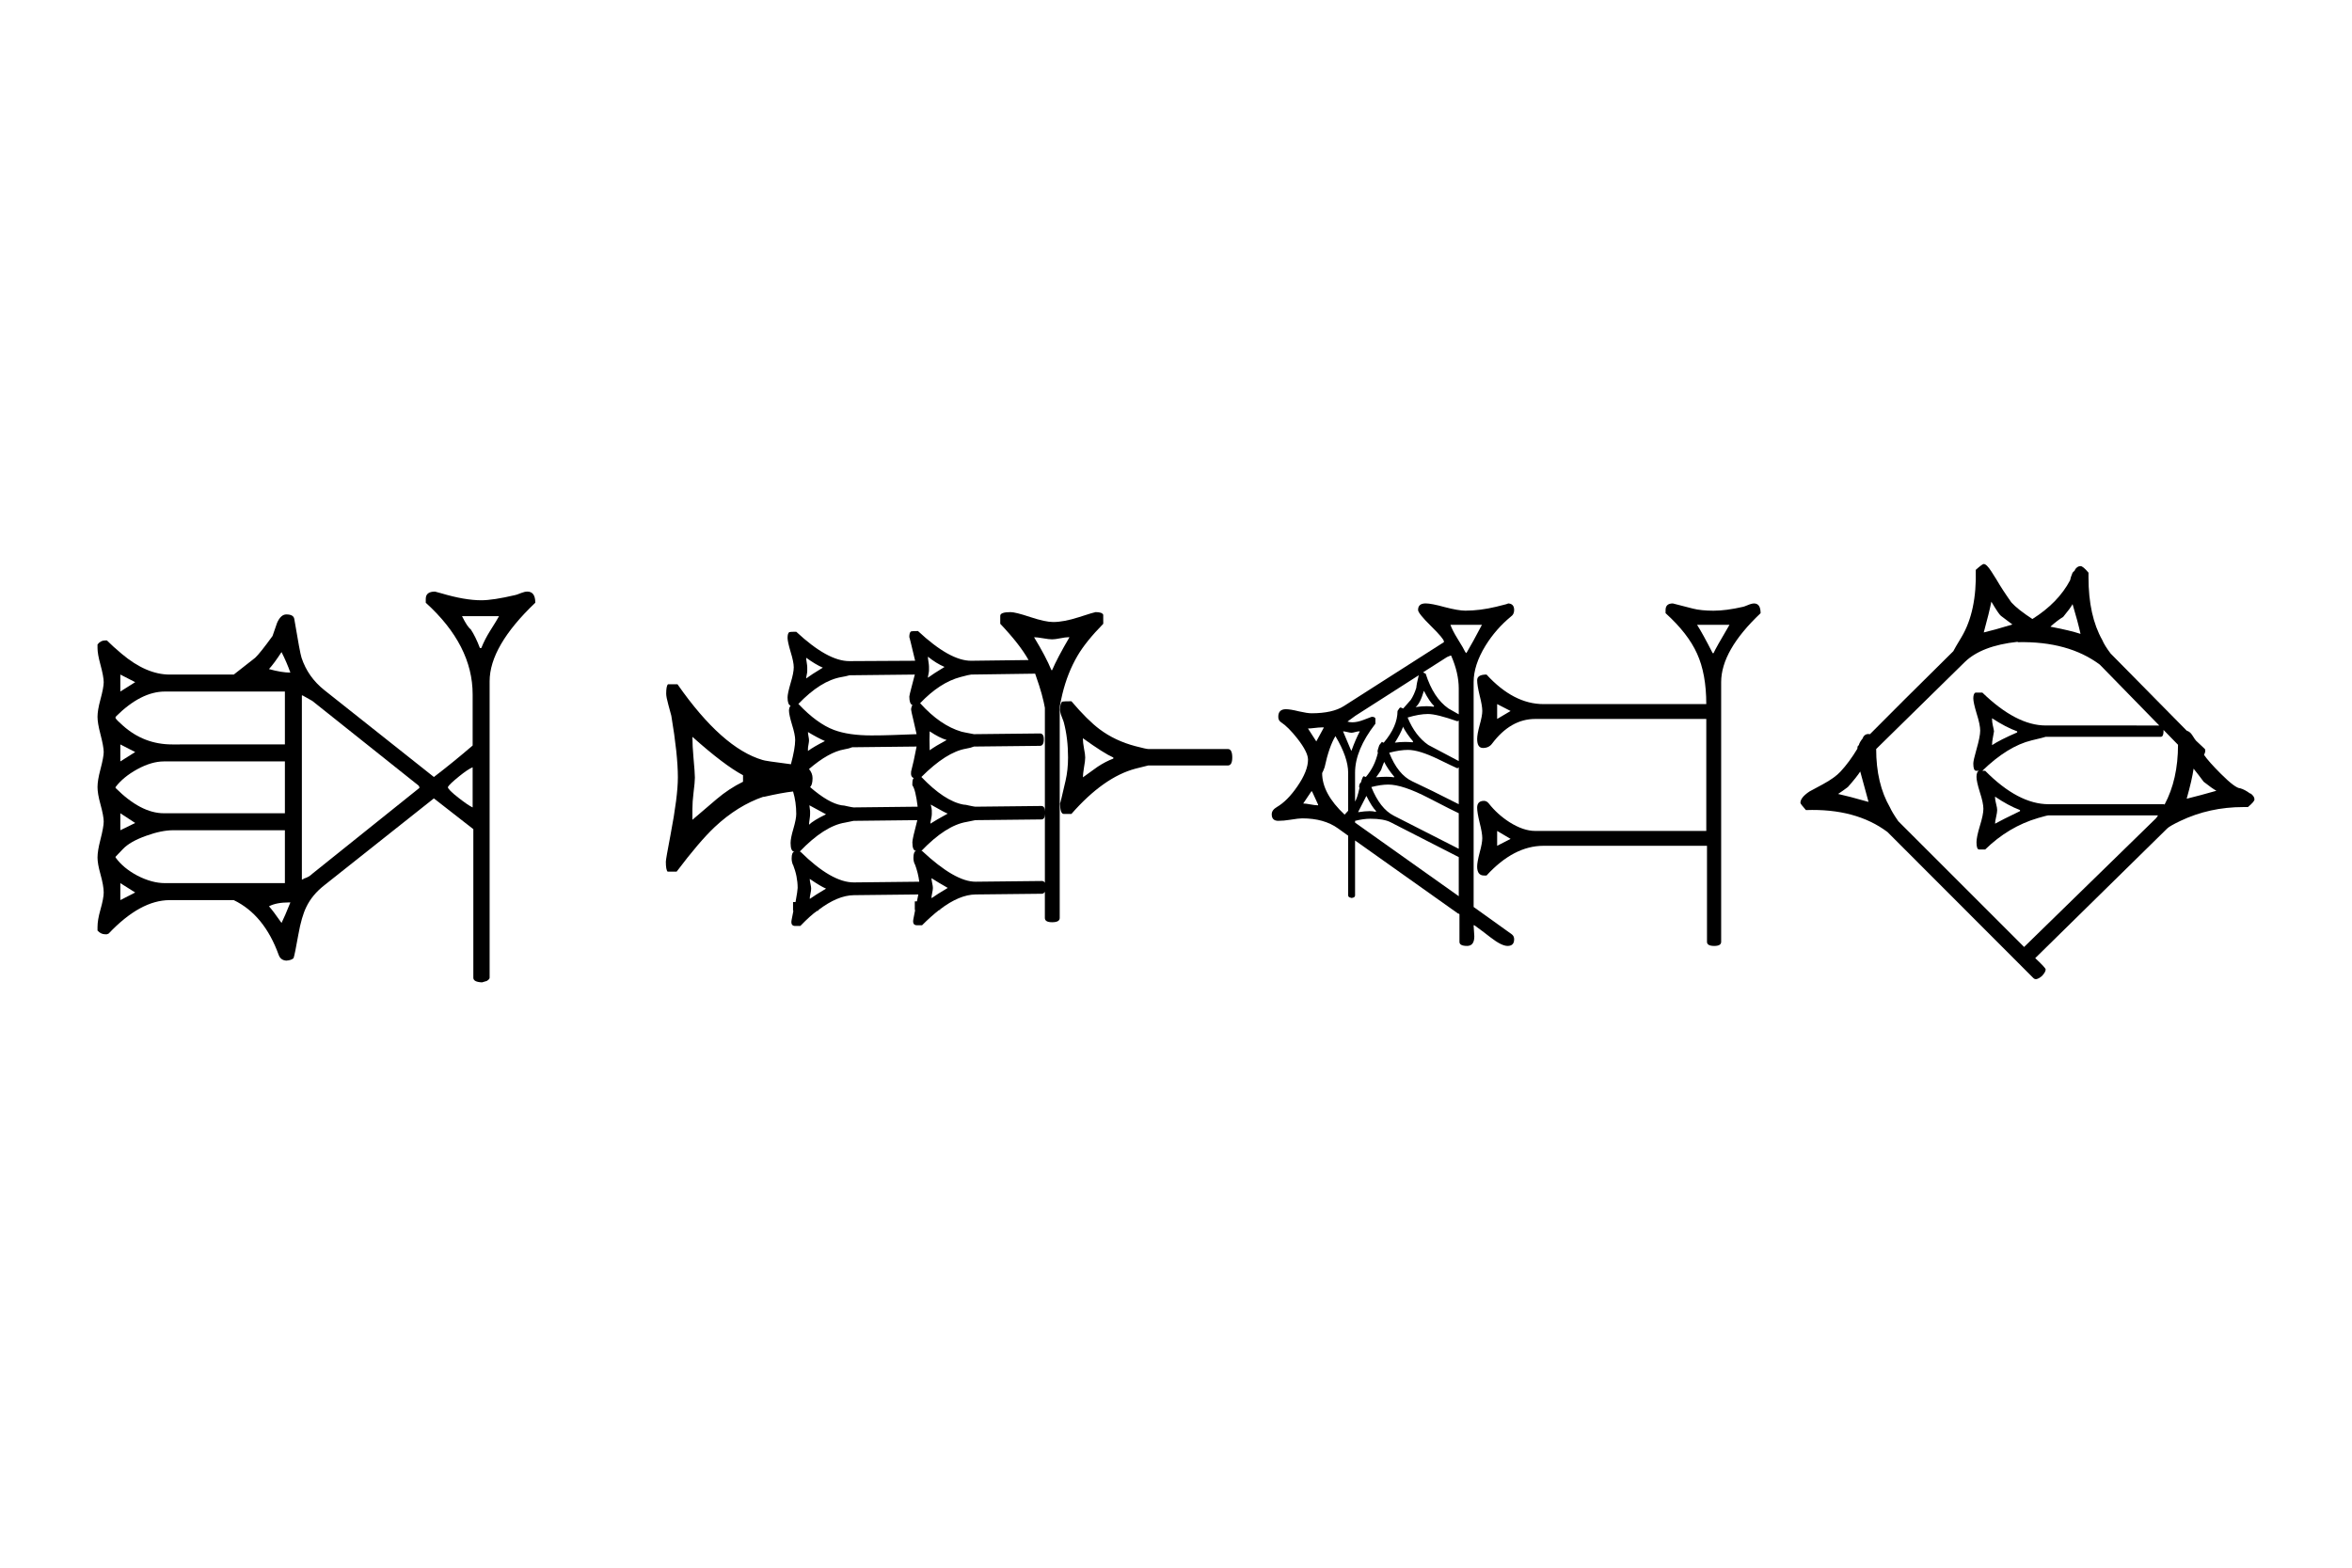 <?xml version="1.0" encoding="UTF-8" standalone="no"?>
<!-- Created with Inkscape (http://www.inkscape.org/) -->

<svg
   xmlns:dc="http://purl.org/dc/elements/1.1/"
   xmlns:cc="http://creativecommons.org/ns#"
   xmlns:rdf="http://www.w3.org/1999/02/22-rdf-syntax-ns#"
   xmlns:svg="http://www.w3.org/2000/svg"
   xmlns="http://www.w3.org/2000/svg"
   xmlns:sodipodi="http://sodipodi.sourceforge.net/DTD/sodipodi-0.dtd"
   xmlns:inkscape="http://www.inkscape.org/namespaces/inkscape"
   width="900"
   height="600"
   viewBox="0 0 238.125 158.75"
   version="1.1"
   id="svg8"
   sodipodi:docname="flag.svg"
   inkscape:version="0.92.4 (unknown)">
  <defs
     id="defs2" />
  <sodipodi:namedview
     id="base"
     pagecolor="#ffffff"
     bordercolor="#666666"
     borderopacity="1.0"
     inkscape:pageopacity="0.0"
     inkscape:pageshadow="2"
     inkscape:zoom="0.35"
     inkscape:cx="-154.28571"
     inkscape:cy="548.57143"
     inkscape:document-units="mm"
     inkscape:current-layer="layer1"
     showgrid="false"
     units="px"
     inkscape:window-width="1920"
     inkscape:window-height="1136"
     inkscape:window-x="0"
     inkscape:window-y="27"
     inkscape:window-maximized="1" />
  <g
     inkscape:label="Layer 1"
     inkscape:groupmode="layer"
     id="layer1"
     transform="translate(0,-138.25)">
    <g
       aria-label="𒊭 𒀝𒅗𒁲"
       style="font-style:normal;font-variant:normal;font-weight:normal;font-stretch:semi-condensed;font-size:36.689px;line-height:125%;font-family:Akkadian;-inkscape-font-specification:'Akkadian, Semi-Condensed';font-variant-ligatures:normal;font-variant-caps:normal;font-variant-numeric:normal;font-feature-settings:normal;text-align:center;letter-spacing:0px;word-spacing:0px;writing-mode:lr-tb;text-anchor:middle;fill:#000000;fill-opacity:1;stroke:none;stroke-width:0.265px;stroke-linecap:butt;stroke-linejoin:miter;stroke-opacity:1"
       id="text3715">
      <path
         d="m 54.193,199.285 q -4.622,4.407 -4.622,7.954 v 30.025 q 0,0.143 -0.287,0.322 -0.269,0.09 -0.484,0.143 -0.878,-0.036 -0.878,-0.466 v -15.048 l -3.995,-3.117 -11.089,8.796 q -1.236,0.967 -1.827,2.203 -0.484,0.985 -0.806,2.795 -0.358,2.024 -0.484,2.383 -0.215,0.215 -0.734,0.251 -0.573,-0.036 -0.77,-0.573 -1.469,-4.067 -4.55,-5.553 h -6.485 q -2.974,0 -6.181,3.386 l -0.179,0.072 h -0.179 q -0.43,0 -0.77,-0.376 v -0.358 q 0,-0.717 0.287,-1.72 0.34,-1.2 0.34,-1.774 0,-0.681 -0.34,-1.899 -0.287,-1.021 -0.287,-1.648 0,-0.663 0.287,-1.774 0.34,-1.326 0.34,-1.863 0,-0.555 -0.34,-1.791 -0.287,-1.039 -0.287,-1.702 0,-0.681 0.287,-1.756 0.34,-1.29 0.34,-1.791 0,-0.537 -0.34,-1.845 -0.287,-1.093 -0.287,-1.72 0,-0.663 0.287,-1.72 0.34,-1.254 0.34,-1.791 0,-0.555 -0.34,-1.809 -0.287,-1.057 -0.287,-1.648 v -0.358 q 0.305,-0.412 0.77,-0.412 h 0.179 q 0.609,0.609 1.505,1.361 2.49,2.096 4.855,2.096 h 6.485 q 1.917,-1.487 2.168,-1.702 0.484,-0.448 1.756,-2.203 0.233,-0.663 0.466,-1.344 0.376,-0.842 0.932,-0.842 0.734,0 0.806,0.466 0.573,3.44 0.734,3.923 0.645,1.953 2.311,3.278 l 11.089,8.796 q 1.881,-1.433 3.923,-3.189 v -5.177 q 0,-4.98 -4.747,-9.28 v -0.394 q 0,-0.735 0.932,-0.735 0.251,0.072 0.663,0.179 2.347,0.699 4.031,0.699 1.182,0 3.404,-0.52 0.09,0 0.627,-0.215 0.358,-0.143 0.627,-0.143 0.806,0 0.806,1.129 z m -3.672,1.362 h -3.744 q 0.555,1.111 0.878,1.326 0.484,0.717 0.932,1.899 h 0.143 q 0.34,-0.86 0.878,-1.72 0.717,-1.129 0.914,-1.505 z m -2.669,19.366 v -4.067 q -0.502,0.215 -1.362,0.914 -1.021,0.824 -1.147,1.093 0,0.251 1.111,1.111 0.914,0.717 1.397,0.949 z M 29.399,206.361 q -0.376,-1.057 -0.896,-2.078 -0.788,1.2 -1.272,1.72 1.29,0.358 2.168,0.358 z m 13.06,11.68 v -0.09 l -0.072,-0.143 -10.767,-8.581 q -0.107,-0.054 -0.985,-0.555 h -0.072 v 18.649 q 0.107,0 0.215,-0.107 0.502,-0.143 0.842,-0.484 z m -13.615,-4.407 v -5.356 H 16.698 q -2.436,0 -4.998,2.562 v 0.143 q 0.161,0.233 0.734,0.734 2.132,1.917 4.998,1.917 z m -15.156,-6.306 -1.505,-0.77 v 1.72 z m 15.156,13.275 v -5.249 H 16.59 q -1.236,0 -2.687,0.788 -1.433,0.788 -2.203,1.809 v 0.09 q 2.562,2.562 4.891,2.562 z m -15.156,-6.198 -1.505,-0.77 v 1.72 z m 15.711,15.227 h -0.125 q -1.29,0 -2.042,0.394 0.394,0.43 1.272,1.684 0.322,-0.645 0.896,-2.078 z m -0.555,-1.953 v -5.356 H 17.54 q -1.182,0 -2.723,0.555 -1.666,0.591 -2.383,1.361 -0.251,0.269 -0.734,0.77 v 0.072 q 0.77,1.075 2.221,1.845 1.469,0.752 2.777,0.752 z m -15.156,-6.091 -1.505,-0.985 v 1.72 z m 0,7.04 -1.505,-0.949 v 1.72 z"
         style=""
         id="path3773" />
      <path
         d="m 124.758,214.96 q 0,0.806 -0.448,0.806 h -8.062 q -0.251,0.054 -1.29,0.322 -3.225,0.86 -6.485,4.586 h -0.77 q -0.376,0 -0.376,-1.093 0,0.143 0.555,-2.275 0.251,-1.093 0.251,-2.347 0,-1.953 -0.43,-3.565 -0.018,-0.09 -0.233,-0.627 -0.143,-0.358 -0.143,-0.663 0,-0.681 0.233,-0.806 0.161,-0.036 0.914,-0.036 1.63,1.917 2.848,2.83 1.576,1.182 3.637,1.72 1.093,0.287 1.29,0.287 h 8.062 q 0.448,0 0.448,0.86 z m -13.06,-13.543 q -1.756,1.791 -2.598,3.225 -1.021,1.738 -1.541,3.887 -0.269,1.111 -0.269,1.397 v 21.282 q 0,0.43 -0.77,0.43 -0.734,0 -0.734,-0.43 v -2.651 q -0.125,0.197 -0.287,0.197 l -6.718,0.072 q -1.648,0.018 -3.601,1.505 v 0.072 h -0.107 q -0.824,0.645 -1.72,1.541 h -0.52 q -0.484,0 -0.358,-0.627 l 0.179,-0.914 h -0.036 v -0.878 h 0.215 q 0.054,-0.287 0.143,-0.699 l -6.521,0.072 q -1.648,0.018 -3.601,1.505 v 0.072 h -0.107 q -0.645,0.43 -1.72,1.541 h -0.52 q -0.484,0 -0.358,-0.627 l 0.179,-0.914 h -0.036 v -0.878 h 0.251 q 0.215,-1.182 0.215,-1.433 0,-1.164 -0.466,-2.347 v 0.036 q -0.143,-0.322 -0.143,-0.663 0,-0.663 0.287,-0.699 -0.394,0 -0.394,-0.878 0,-0.484 0.287,-1.451 0.287,-0.985 0.287,-1.487 0,-1.2 -0.322,-2.275 -1.057,0.107 -3.01,0.555 l 0.036,-0.036 q -2.633,0.896 -4.962,3.081 -1.541,1.451 -3.852,4.514 h -0.914 q -0.179,-0.179 -0.179,-1.003 0,-0.251 0.484,-2.777 0.734,-3.834 0.734,-5.768 0,-2.293 -0.663,-6.234 -0.072,-0.287 -0.305,-1.129 -0.215,-0.77 -0.215,-1.111 0,-0.77 0.179,-0.949 h 0.967 q 4.514,6.467 8.617,7.667 0.197,0.09 2.866,0.43 0.43,-1.612 0.43,-2.454 0,-0.537 -0.322,-1.559 -0.305,-1.021 -0.305,-1.415 0,-0.305 0.161,-0.502 -0.305,-0.107 -0.305,-0.842 0,-0.376 0.305,-1.433 0.322,-1.057 0.322,-1.612 0,-0.537 -0.322,-1.576 -0.305,-1.039 -0.305,-1.397 0,-0.484 0.179,-0.591 0.125,-0.036 0.699,-0.036 3.207,2.992 5.392,2.974 l 6.646,-0.036 q -0.591,-2.508 -0.591,-2.383 0,-0.484 0.179,-0.591 0.125,-0.036 0.699,-0.036 3.243,3.028 5.392,3.01 l 5.804,-0.072 q -0.878,-1.576 -2.866,-3.672 v -0.806 q 0,-0.376 1.039,-0.376 0.502,0 2.006,0.502 1.523,0.502 2.311,0.502 1.075,0 2.58,-0.484 1.612,-0.52 1.72,-0.52 0.663,0 0.77,0.269 z m -3.422,1.361 h -0.107 q -0.287,0 -0.824,0.107 -0.537,0.107 -0.824,0.107 -0.305,0 -0.914,-0.107 -0.609,-0.107 -0.914,-0.107 1.2,1.971 1.756,3.332 h 0.072 q 0.52,-1.218 1.756,-3.332 z m 4.443,12.289 v -0.107 q -0.967,-0.43 -3.081,-1.953 v 0.107 q 0,0.305 0.107,0.914 0.125,0.609 0.125,0.932 0,0.34 -0.125,1.021 -0.107,0.663 -0.107,0.985 1.147,-0.842 1.469,-1.057 0.806,-0.537 1.612,-0.842 z m -17.09,-9.28 q -0.842,-0.358 -1.684,-1.039 0,0.161 0.054,0.502 0.054,0.34 0.054,0.502 v 0.394 q 0,0.125 -0.054,0.376 -0.054,0.233 -0.054,0.358 0.502,-0.376 1.684,-1.093 z m 10.158,14.636 v -10.498 q -0.072,-0.448 -0.322,-1.397 -0.179,-0.681 -0.663,-2.06 l -6.467,0.09 q -0.161,0 -1.093,0.251 -2.096,0.555 -4.102,2.669 h 0.036 q 2.024,2.239 4.174,2.866 0.107,0.036 1.254,0.251 l 6.682,-0.072 q 0.394,0 0.394,0.591 0,0.663 -0.394,0.663 l -6.682,0.072 q -0.287,0.125 -0.806,0.215 -1.989,0.34 -4.514,2.866 2.329,2.436 4.246,2.795 0.215,0 0.627,0.107 0.412,0.09 0.591,0.107 l 6.682,-0.072 q 0.358,0 0.358,0.555 z m -9.943,-7.237 q -0.734,-0.215 -1.72,-0.878 -0.018,0.34 -0.018,0.824 0,0.484 0.018,1.093 0.591,-0.43 1.72,-1.039 z m -3.045,-0.591 q -0.072,-0.376 -0.322,-1.415 -0.233,-0.949 -0.233,-1.075 0,-0.215 0.125,-0.466 -0.305,-0.107 -0.305,-0.86 0,-0.107 0.233,-0.985 l 0.322,-1.236 -6.61,0.072 q -0.376,0.107 -0.806,0.179 -2.114,0.358 -4.389,2.741 h 0.036 q 1.863,1.971 3.583,2.616 1.487,0.555 3.78,0.555 1.111,0 2.096,-0.036 z m -9.495,-6.736 q -0.717,-0.305 -1.684,-1.003 0,0.161 0.054,0.484 0.054,0.322 0.054,0.484 v 0.394 q 0,0.125 -0.054,0.376 -0.054,0.233 -0.054,0.358 0.502,-0.376 1.684,-1.093 z m 22.483,21.784 v -6.969 q 0,0.555 -0.358,0.555 l -6.682,0.072 q -0.233,0.054 -0.878,0.179 -2.096,0.34 -4.586,2.938 h 0.072 q 3.35,3.135 5.428,3.117 l 6.718,-0.072 q 0.179,0 0.287,0.179 z m -9.835,-7.005 q -0.179,-0.036 -1.72,-0.914 0.107,0.43 0.107,0.591 v 0.394 q 0,0.161 -0.072,0.484 -0.072,0.305 -0.072,0.466 0.52,-0.34 1.756,-1.021 z m -3.045,-0.699 q -0.215,-1.756 -0.537,-2.168 v -0.179 q 0,-0.448 0.143,-0.555 -0.34,-0.107 -0.269,-0.663 0.251,-0.932 0.555,-2.526 l -6.521,0.072 q -0.287,0.125 -0.806,0.215 -1.559,0.269 -3.565,1.989 0.358,0.43 0.358,0.914 0,0.699 -0.251,0.914 1.881,1.63 3.189,1.845 0.215,0 0.627,0.107 0.412,0.09 0.591,0.107 z m -9.387,-6.646 q -0.77,-0.34 -1.72,-0.914 0,0.143 0.054,0.43 0.054,0.269 0.054,0.412 0,0.143 -0.054,0.43 -0.054,0.269 -0.054,0.412 v 0.233 q 0.609,-0.448 1.72,-1.003 z m 12.433,14.869 q -0.949,-0.537 -1.648,-0.985 0,0.161 0.072,0.502 0.072,0.322 0.072,0.484 0,0.179 -0.072,0.52 -0.072,0.322 -0.072,0.502 h 0.036 q 0.466,-0.34 1.612,-1.021 z m -2.884,-0.627 q -0.107,-0.878 -0.448,-1.791 v 0.036 q -0.143,-0.287 -0.143,-0.663 0,-0.663 0.287,-0.699 -0.394,0 -0.394,-0.878 0,-0.34 0.502,-2.239 l -6.449,0.072 q -0.233,0.054 -0.878,0.179 -2.096,0.34 -4.586,2.938 h 0.072 q 3.171,3.135 5.428,3.117 z m -9.441,-6.825 q -0.287,-0.143 -1.684,-0.914 0.072,0.484 0.072,0.591 v 0.322 q 0,0.179 -0.054,0.537 -0.054,0.34 -0.054,0.52 0.43,-0.43 1.72,-1.057 z m -8.402,-3.296 v -0.663 q -1.917,-1.021 -5.124,-3.887 0,0.932 0.107,2.096 0.143,1.559 0.143,2.042 0,0.43 -0.143,1.576 -0.107,0.86 -0.107,1.576 v 1.111 q 0.914,-0.788 2.454,-2.096 1.272,-1.075 2.669,-1.756 z m 8.402,10.82 q -0.555,-0.233 -1.648,-0.985 0,0.161 0.072,0.502 0.072,0.322 0.072,0.484 0,0.179 -0.072,0.52 -0.072,0.322 -0.072,0.502 h 0.036 q 0.466,-0.34 1.612,-1.021 z"
         style=""
         id="path3775" />
      <path
         d="m 178.251,200.342 q -3.995,3.78 -3.995,6.987 v 26.298 q 0,0.412 -0.699,0.412 -0.735,0 -0.735,-0.412 v -9.728 h -16.553 q -3.01,0 -5.768,3.01 h -0.251 q -0.699,0 -0.699,-0.914 0,-0.43 0.251,-1.397 0.269,-0.967 0.269,-1.469 0,-0.537 -0.269,-1.576 -0.251,-1.039 -0.251,-1.505 0,-0.699 0.699,-0.699 0.269,0 0.484,0.269 0.86,1.093 2.078,1.881 1.415,0.896 2.616,0.896 h 17.323 v -11.34 h -17.323 q -2.49,0 -4.371,2.508 -0.322,0.43 -0.914,0.43 -0.591,0 -0.591,-0.914 0,-0.466 0.251,-1.397 0.269,-0.949 0.269,-1.433 0,-0.537 -0.269,-1.576 -0.251,-1.039 -0.251,-1.541 0,-0.573 0.949,-0.573 2.741,2.992 5.768,2.992 h 16.481 q 0,-3.063 -0.932,-5.106 -0.914,-2.042 -3.189,-4.102 v -0.322 q 0,-0.663 0.735,-0.663 l 2.024,0.52 q 0.842,0.215 2.096,0.215 1.272,0 2.992,-0.394 0.054,0 0.448,-0.161 0.412,-0.179 0.663,-0.179 0.663,0 0.663,0.985 z m -24.955,33.034 q 0,0.663 -0.663,0.663 -0.609,0 -1.72,-0.86 -0.824,-0.645 -1.648,-1.236 h -0.072 q 0,0.197 0.036,0.555 0.036,0.376 0.036,0.573 0,0.967 -0.734,0.967 -0.77,0 -0.77,-0.412 v -2.795 q -0.036,-0.072 -0.143,-0.072 l -10.426,-7.399 v 5.571 q 0,0.215 -0.358,0.251 l -0.233,-0.072 q -0.107,-0.072 -0.107,-0.179 v -6.055 l -1.021,-0.735 q -1.415,-1.021 -3.637,-1.021 -0.34,0 -1.218,0.143 -0.663,0.107 -1.2,0.107 -0.663,0 -0.663,-0.663 0,-0.43 0.52,-0.734 1.075,-0.627 2.078,-2.096 1.075,-1.559 1.075,-2.705 0,-0.752 -1.075,-2.132 -0.932,-1.182 -1.648,-1.648 -0.287,-0.179 -0.287,-0.555 0,-0.77 0.77,-0.77 0.448,0 1.308,0.215 0.86,0.197 1.29,0.197 2.132,0 3.278,-0.734 l 10.122,-6.467 v -0.072 q 0,-0.269 -1.308,-1.559 -1.308,-1.29 -1.308,-1.63 0,-0.663 0.77,-0.663 0.573,0 1.935,0.376 1.379,0.358 2.078,0.358 1.469,0 3.117,-0.394 1.433,-0.34 1.164,-0.34 0.663,0 0.663,0.663 0,0.448 -0.322,0.663 -1.541,1.272 -2.58,2.956 -1.2,1.953 -1.2,3.69 v 22.769 l 3.852,2.759 q 0.251,0.179 0.251,0.52 z m 21.802,-31.852 h -3.278 q 0.573,0.896 1.576,2.866 h 0.09 q 0.197,-0.466 1.612,-2.866 z m -25.062,0 h -3.189 q 0.215,0.591 0.717,1.397 0.645,1.039 0.788,1.361 l 0.107,0.107 q 0.627,-1.057 1.576,-2.866 z m 2.902,8.724 -1.361,-0.699 v 1.505 z m -5.249,0.34 v -2.616 q 0,-1.576 -0.77,-3.332 h -0.072 q -0.161,0.054 -0.34,0.143 l -2.418,1.541 q 0.107,0.107 0.251,0.143 0.788,2.472 2.311,3.529 0.09,0.054 1.039,0.591 z m -2.49,-0.842 q -0.466,-0.43 -1.039,-1.541 -0.394,1.326 -0.842,1.648 0.609,-0.09 1.111,-0.09 0.394,0 0.717,0.054 z m 2.49,5.571 v -4.102 q -0.107,0.072 -0.143,0.072 -2.096,-0.735 -2.974,-0.735 -0.878,0 -2.06,0.358 0.77,1.863 2.096,2.777 1.541,0.806 3.081,1.63 z m -4.622,-1.989 q -0.609,-0.699 -1.039,-1.505 v 0.09 q -0.251,0.663 -0.806,1.541 0.484,-0.072 1.039,-0.072 0.376,0 0.77,0.036 z m 9.871,9.871 -1.361,-0.806 v 1.505 z m -5.249,-3.511 v -3.744 q -0.107,0.107 -0.143,0.107 -0.484,-0.215 -1.917,-0.914 -1.953,-0.949 -3.081,-0.949 -0.824,0 -1.899,0.287 0.878,2.221 2.347,2.902 1.702,0.788 4.694,2.311 z m -4.049,-13.06 -6.413,4.102 q -0.233,0.161 -0.806,0.591 0.251,0.072 0.484,0.072 0.52,0 1.164,-0.251 0.735,-0.287 0.806,-0.305 0.34,0 0.376,0.179 v 0.52 q -2.06,2.651 -2.06,4.962 v 2.92 q 0.233,-0.358 0.448,-1.379 -0.036,-0.054 -0.036,-0.161 0,-0.107 0.072,-0.287 l 0.107,-0.107 q 0.179,-0.627 0.287,-0.627 0.09,0.018 0.215,0.072 0.896,-1.039 1.218,-2.454 -0.036,-0.072 -0.036,-0.107 0,-0.125 0.072,-0.34 l 0.107,-0.322 q 0.161,-0.197 0.269,-0.34 0.09,0.09 0.179,0.09 1.397,-1.648 1.397,-3.207 0.197,-0.34 0.287,-0.358 0.107,0.018 0.287,0.107 l 0.77,-0.878 q 0.34,-0.52 0.555,-1.218 0.036,-0.43 0.251,-1.272 z m -2.49,10.337 v -0.072 q -0.645,-0.752 -1.021,-1.505 v 0.036 q -0.161,0.376 -0.305,0.806 -0.251,0.394 -0.502,0.734 0.591,-0.054 1.039,-0.054 0.466,0 0.788,0.054 z m -3.475,-4.658 h -0.072 q -0.125,0 -0.394,0.072 -0.251,0.072 -0.376,0.072 -0.143,0 -0.43,-0.072 -0.287,-0.072 -0.43,-0.072 0.233,0.537 0.824,1.953 h 0.036 q 0.412,-1.147 0.842,-1.953 z m 10.014,11.895 v -3.601 q -0.52,-0.233 -3.045,-1.541 -2.633,-1.361 -4.085,-1.361 -0.752,0 -1.72,0.251 0.878,2.186 2.275,2.902 z m -13.651,-12.289 h -0.287 q -0.215,0 -0.663,0.054 -0.448,0.054 -0.663,0.054 l 0.842,1.308 z m 5.285,8.474 q -0.43,-0.43 -0.985,-1.541 -0.054,0.125 -0.824,1.612 v 0.036 q 0.681,-0.107 1.147,-0.107 0.34,0 0.627,0.072 z m -2.83,-0.036 v -3.852 q 0,-1.541 -1.29,-3.708 -0.645,1.075 -1.093,3.153 -0.125,0.358 -0.251,0.591 0,2.078 2.275,4.21 0.107,-0.107 0.358,-0.394 z m 11.197,8.653 v -3.959 q -0.86,-0.43 -6.897,-3.529 -0.699,-0.358 -2.06,-0.358 -0.681,0 -1.541,0.215 v 0.179 z m -14.242,-9.208 v -0.072 l -0.591,-1.29 -0.072,-0.072 q -0.233,0.358 -0.842,1.254 0.251,0 0.717,0.09 0.484,0.09 0.717,0.09 z"
         style=""
         id="path3777" />
      <path
         d="m 228.25,219.206 q 0,0.215 -0.663,0.77 h -0.466 q -3.422,0 -6.36,1.397 -1.093,0.52 -1.344,0.77 l -13.364,13.131 q 1.057,0.985 1.057,1.147 0,0.251 -0.358,0.645 -0.34,0.305 -0.627,0.34 -0.143,0 -0.251,-0.107 l -14.779,-14.797 q -3.207,-2.401 -8.259,-2.221 -0.555,-0.627 -0.555,-0.734 0,-0.537 0.914,-1.147 0.681,-0.358 1.361,-0.734 1.218,-0.663 1.791,-1.29 0.896,-0.967 1.702,-2.311 v -0.072 q 0,-0.107 0.072,-0.251 v 0.036 l 0.072,-0.072 q 0.072,-0.305 0.43,-0.734 h -0.036 q 0.197,-0.394 0.555,-0.394 0.09,0 0.179,0.018 2.777,-2.813 8.438,-8.402 0.107,-0.233 0.842,-1.451 1.541,-2.598 1.433,-6.79 0.663,-0.591 0.806,-0.591 0.287,0 0.77,0.752 0.143,0.215 0.52,0.824 0.591,1.021 1.505,2.311 0.645,0.717 2.132,1.684 2.616,-1.648 3.816,-3.923 0.036,-0.251 0.251,-0.77 l 0.251,-0.251 h -0.036 q 0.233,-0.412 0.591,-0.412 0.251,0 0.806,0.663 v 0.484 q 0,3.87 1.397,6.342 0.233,0.555 0.842,1.361 l 7.703,7.811 q 0.34,0.107 0.555,0.448 0.34,0.537 0.394,0.573 l 0.896,0.842 q 0.036,0.072 0.036,0.197 0,0.143 -0.125,0.394 0.448,0.663 1.702,1.917 1.469,1.469 1.971,1.469 0.448,0.125 1.003,0.537 v -0.036 q 0.43,0.287 0.43,0.627 z m -17.61,-16.768 q -0.269,-1.218 -0.806,-3.01 -0.233,0.43 -0.949,1.29 -0.591,0.358 -1.29,0.985 l 0.107,0.036 h 0.036 q 1.863,0.358 2.902,0.699 z m 13.758,15.89 q -0.43,-0.233 -1.29,-0.914 -0.502,-0.681 -1.021,-1.326 -0.143,1.057 -0.699,3.045 1.379,-0.34 3.01,-0.806 z m -20.655,-16.84 q -0.287,-0.215 -1.164,-0.878 -0.215,-0.161 -0.967,-1.433 -0.215,1.093 -0.77,3.117 1.021,-0.233 2.902,-0.806 z m 16.768,12.182 -1.469,-1.505 v 0.143 q 0,0.555 -0.287,0.555 h -11.644 q -0.125,0.054 -1.415,0.358 -2.436,0.591 -4.998,3.081 h 0.287 q 3.35,3.386 6.431,3.386 h 11.627 q 0.072,0 0.107,0.036 1.361,-2.544 1.361,-6.055 z m -16.284,-1.254 v -0.107 q -1.147,-0.412 -2.544,-1.326 v 0.072 q 0,0.305 0.072,0.627 0.125,0.537 0.125,0.627 -0.018,0.161 -0.125,0.699 -0.072,0.358 -0.072,0.699 0.77,-0.52 2.544,-1.29 z m 14.385,-0.699 -6.019,-6.163 q -3.189,-2.383 -8.294,-2.275 l -0.036,-0.036 q -3.655,0.394 -5.356,2.06 l -8.957,8.796 q 0,3.493 1.397,5.912 0.233,0.52 0.842,1.397 l 12.737,12.737 13.346,-13.024 q 0.072,-0.072 0.215,-0.305 h -11.071 q -0.161,0 -1.075,0.269 -2.992,0.878 -5.356,3.189 h -0.609 q -0.269,0 -0.269,-0.735 0,-0.52 0.34,-1.648 0.358,-1.147 0.358,-1.738 0,-0.591 -0.358,-1.684 -0.34,-1.093 -0.34,-1.541 0,-0.555 0.269,-0.627 h -0.305 q -0.287,0 -0.287,-0.735 0,-0.305 0.322,-1.433 0.376,-1.308 0.376,-1.899 0,-0.591 -0.358,-1.72 -0.34,-1.129 -0.34,-1.541 0,-0.484 0.215,-0.591 h 0.699 q 3.44,3.332 6.413,3.332 z m -14.099,8.671 v -0.107 q -1.218,-0.466 -2.526,-1.361 v 0.107 q 0,0.215 0.107,0.627 0.107,0.412 0.107,0.627 0,0.233 -0.107,0.699 -0.107,0.448 -0.107,0.681 0.663,-0.376 2.526,-1.272 z m -15.335,-0.932 q -0.376,-1.326 -0.842,-3.081 -0.322,0.52 -1.254,1.576 -0.502,0.376 -0.985,0.699 1.003,0.215 3.081,0.806 z"
         style=""
         id="path3779" />
    </g>
  </g>
</svg>
